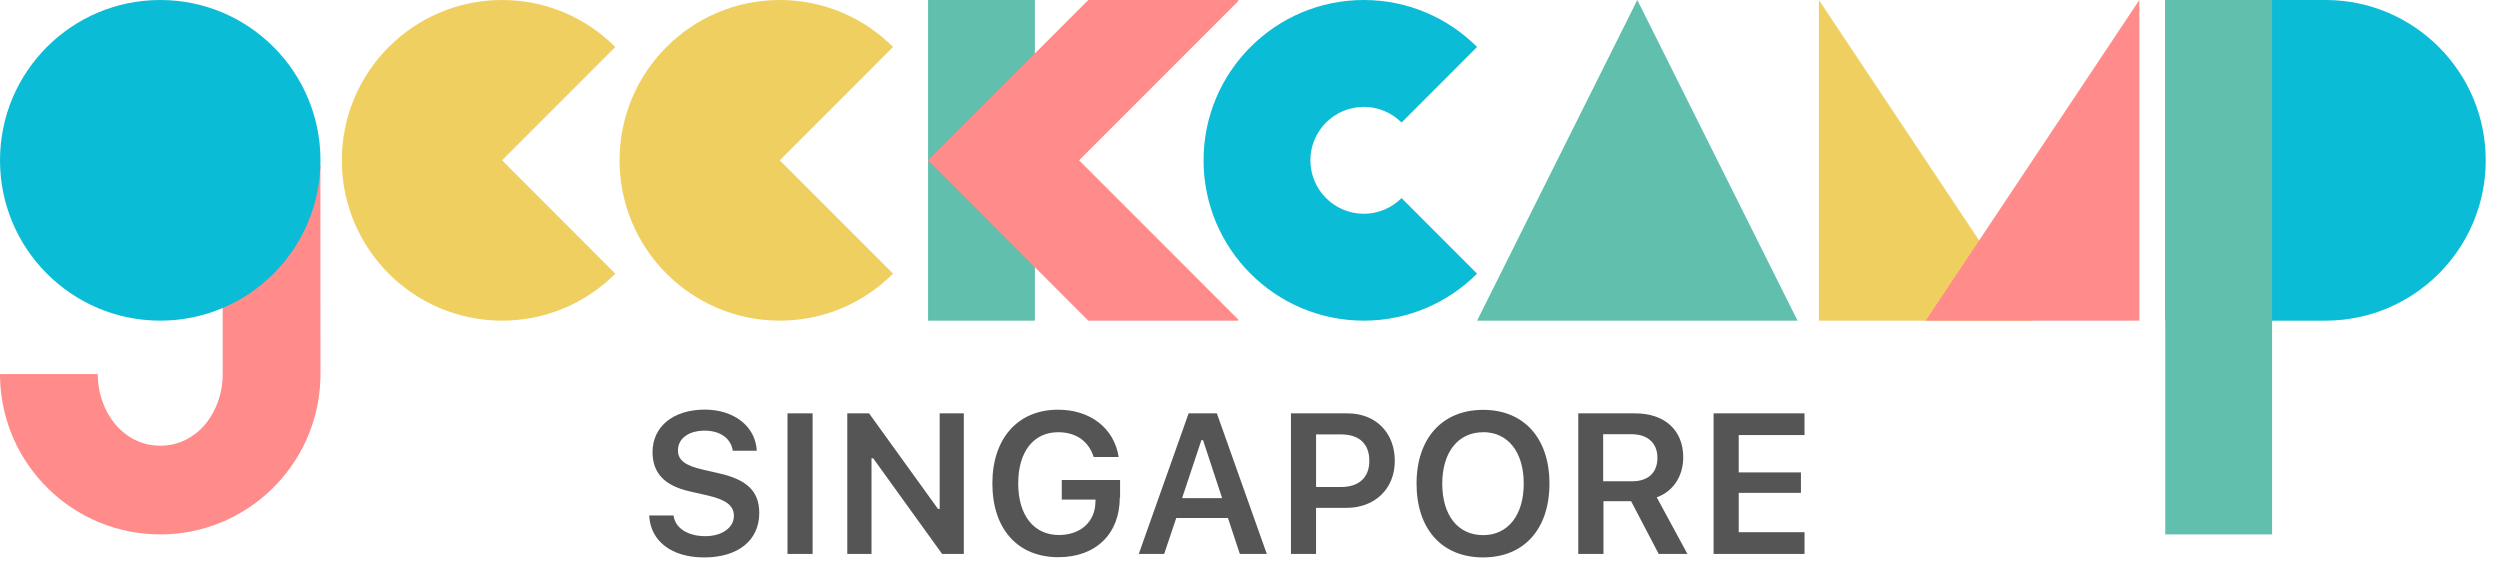 <svg width="307" height="70" viewBox="0 0 307 70" fill="none" xmlns="http://www.w3.org/2000/svg">
<path d="M0.007 46.497H0L0.007 45.937H12.002C12.002 50.494 15.075 54.731 19.677 54.731C24.276 54.731 27.349 50.521 27.349 45.937L27.342 20.247H39.346L39.353 46.497H39.346C39.049 57.106 30.349 65.625 19.677 65.625C9.004 65.625 0.304 57.106 0.007 46.497Z" fill="#FF8B8B"/>
<path d="M19.677 39.375C30.544 39.375 39.353 30.561 39.353 19.688C39.353 8.814 30.544 0 19.677 0C8.809 0 0 8.814 0 19.688C0 30.561 8.809 39.375 19.677 39.375Z" fill="#0BBCD6"/>
<path d="M75.563 33.605C72.002 37.17 67.084 39.375 61.653 39.375C50.792 39.375 41.977 30.555 41.977 19.688C41.977 8.82 50.792 0 61.653 0C67.084 0 72.002 2.205 75.563 5.77L61.653 19.688L75.563 33.605ZM109.669 33.605C106.108 37.17 101.19 39.375 95.759 39.375C84.897 39.375 76.082 30.555 76.082 19.688C76.082 8.82 84.897 0 95.759 0C101.19 0 106.108 2.205 109.669 5.77L95.759 19.688L109.669 33.605Z" fill="#F0CF61"/>
<path d="M201.06 0L220.737 39.375H181.384L201.06 0ZM113.966 0H127.084V39.375H113.966V0Z" fill="#61BFAD"/>
<path d="M223.36 0L249.596 39.375H223.36V0Z" fill="#F0CF61"/>
<path d="M262.713 0L236.478 39.375H262.713V0ZM133.643 0H152.007L152.1 0.093L132.516 19.688L152.1 39.282L152.007 39.375H133.643L113.966 19.688L133.643 0Z" fill="#FF8B8B"/>
<path d="M285.571 0C296.433 0 305.248 8.82 305.248 19.688C305.248 30.555 296.433 39.375 285.571 39.375H265.895V0H285.571ZM172.112 24.325L181.382 33.605C177.823 37.17 172.899 39.375 167.474 39.375C156.612 39.375 147.797 30.555 147.797 19.688C147.797 8.82 156.612 0 167.474 0C172.903 0 177.823 2.205 181.384 5.77L172.11 15.05C170.921 13.86 169.284 13.125 167.476 13.125C163.855 13.125 160.917 16.065 160.917 19.688C160.917 23.31 163.855 26.25 167.476 26.25C169.284 26.25 170.921 25.515 172.11 24.325H172.112Z" fill="#0BBCD6"/>
<path d="M265.895 0H279.012V65.625H265.895V0Z" fill="#61BFAD"/>
<path d="M79.725 63.333C79.883 66.465 82.499 68.453 86.459 68.453C90.639 68.453 93.237 66.36 93.237 62.998C93.237 60.356 91.767 58.903 88.263 58.116L86.277 57.661C84.126 57.171 83.252 56.488 83.252 55.316C83.252 53.846 84.563 52.883 86.54 52.883C88.429 52.883 89.765 53.828 89.985 55.351H92.932C92.787 52.381 90.169 50.3 86.549 50.3C82.683 50.3 80.13 52.383 80.13 55.515C80.13 58.088 81.599 59.645 84.73 60.349L86.968 60.86C89.177 61.376 90.122 62.102 90.122 63.35C90.122 64.799 88.653 65.84 86.624 65.84C84.437 65.84 82.905 64.843 82.715 63.303H79.706L79.725 63.333ZM96.703 50.761H99.788V68.023H96.703V50.761ZM107.022 68.023V56.275H107.225L115.691 68.023H118.356V50.761H115.392V62.496H115.187L106.722 50.761H104.046V68.023H107.019H107.022ZM137.546 61.11V58.94H130.384V61.355H134.533L134.515 61.716C134.463 64.096 132.661 65.699 130.038 65.699C126.96 65.699 125.036 63.284 125.036 59.358C125.036 55.473 126.925 53.076 129.933 53.076C132.137 53.076 133.679 54.161 134.305 56.121H137.373C136.821 52.586 133.903 50.311 129.922 50.311C125.008 50.311 121.863 53.828 121.863 59.358C121.863 64.958 124.969 68.423 129.966 68.423C134.566 68.423 137.51 65.564 137.51 61.079L137.546 61.11ZM152.252 68.023H155.563L149.431 50.761H145.963L139.841 68.023H142.961L144.445 63.609H150.793L152.252 68.023ZM147.53 54.051H147.733L150.076 61.168H145.162L147.53 54.051ZM158.531 50.761V68.023H161.609V62.365H165.352C168.843 62.365 171.281 60.02 171.281 56.599C171.281 53.116 168.927 50.761 165.483 50.761H158.531ZM161.613 53.344H164.674C166.898 53.344 168.154 54.481 168.154 56.599C168.154 58.657 166.86 59.805 164.663 59.805H161.613V53.344ZM182.129 50.33C177.121 50.33 173.952 53.813 173.952 59.386C173.952 64.96 177.06 68.451 182.131 68.451C187.164 68.451 190.272 64.948 190.272 59.386C190.272 53.811 187.142 50.33 182.131 50.33H182.129ZM182.129 53.069C185.19 53.069 187.114 55.522 187.114 59.386C187.114 63.236 185.204 65.714 182.129 65.714C179.01 65.714 177.109 63.247 177.109 59.397C177.109 55.529 179.058 53.079 182.129 53.079V53.069ZM196.884 53.323H200.375C202.337 53.323 203.532 54.422 203.532 56.215C203.532 58.046 202.395 59.099 200.436 59.099H196.868V53.324L196.884 53.323ZM196.884 61.551H200.303L203.687 68.023H207.215L203.448 61.072C205.512 60.331 206.701 58.429 206.701 56.154C206.701 52.841 204.445 50.761 200.807 50.761H193.811V68.023H196.906V61.551H196.884ZM221.597 65.356H213.517V60.522H221.155V58.009H213.515V53.428H221.596V50.761H210.43V68.023H221.597V65.356Z" fill="#555555"/>
</svg>
